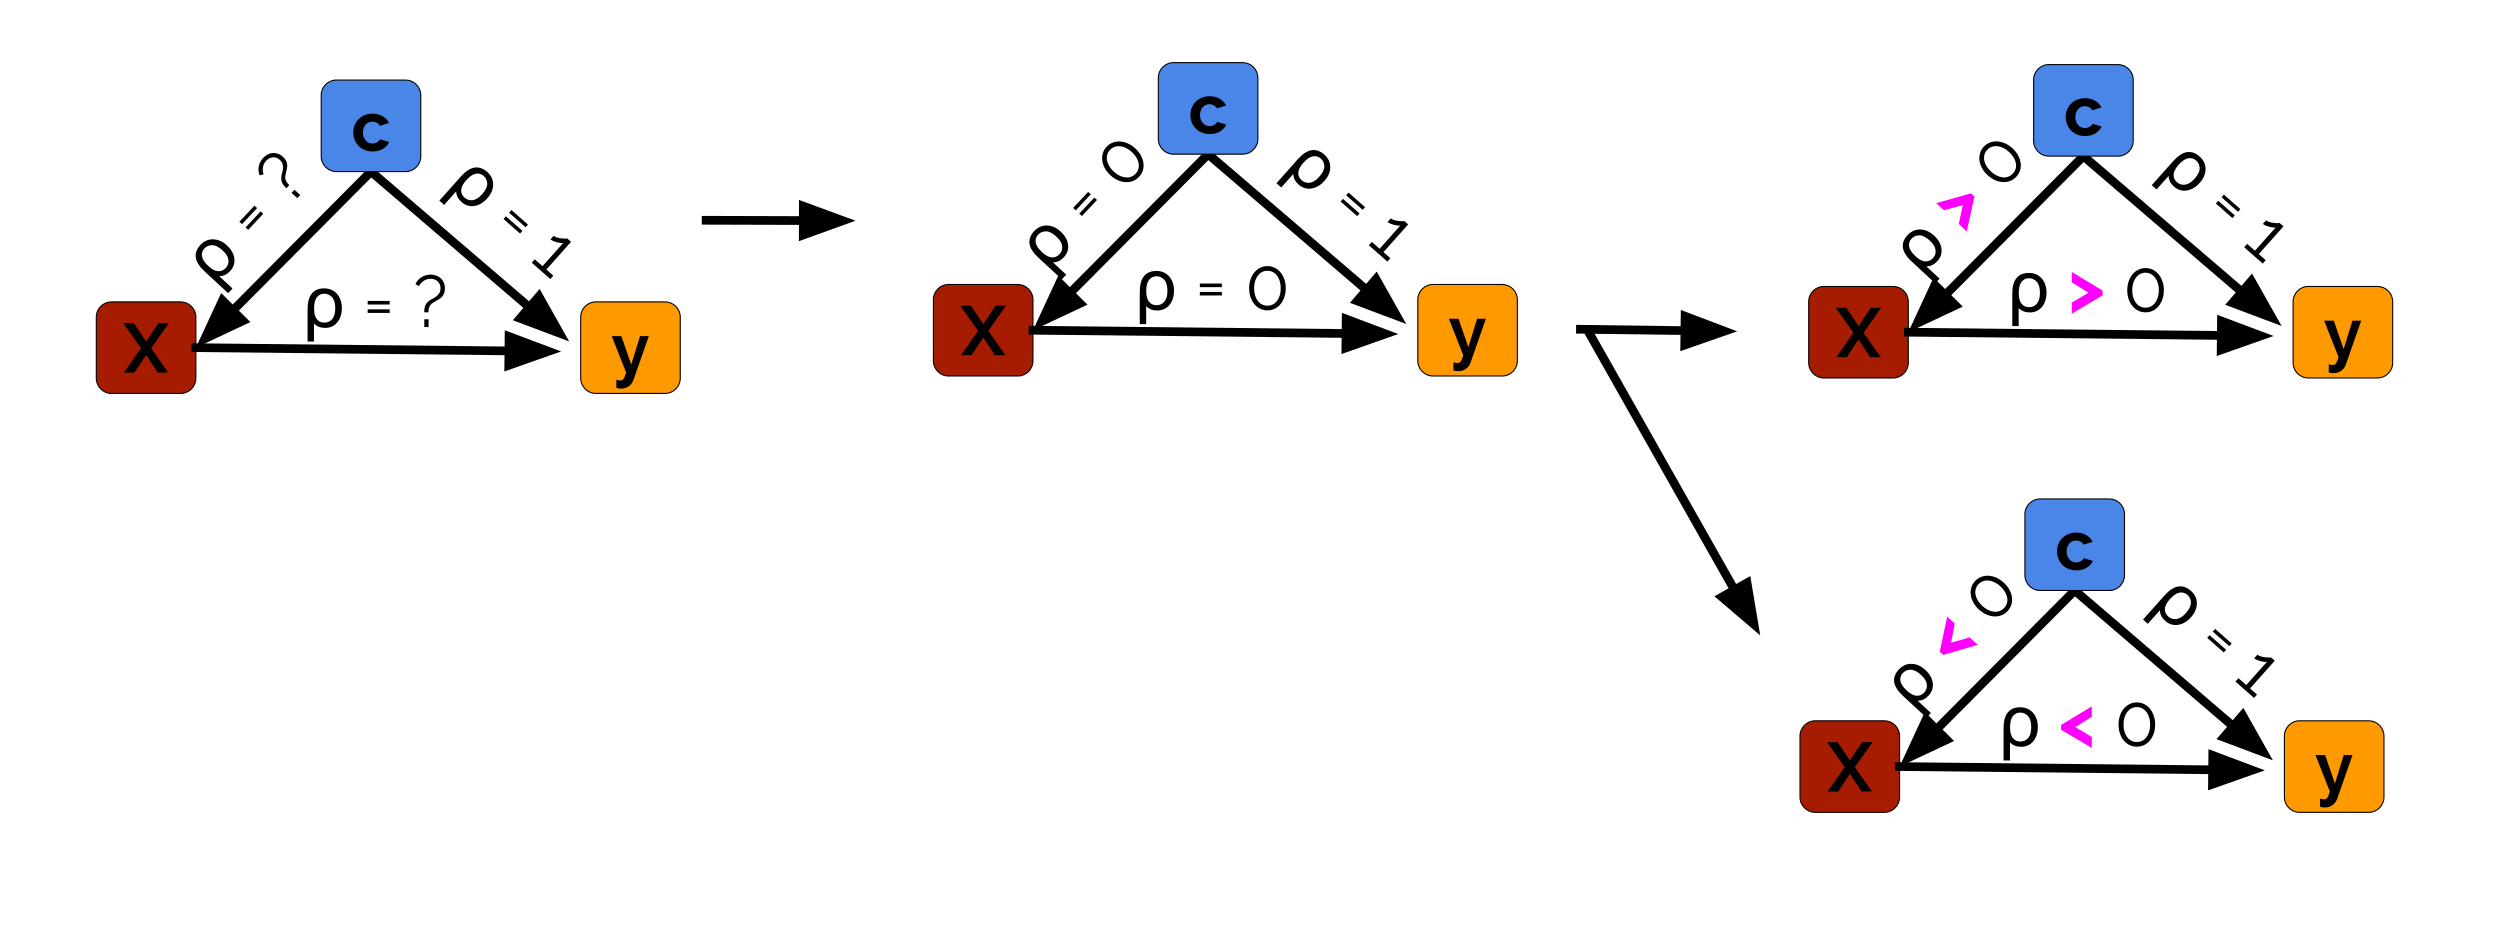 <?xml version="1.0" standalone="yes"?>

<svg version="1.1" viewBox="0.0 0.0 2296.9 861.971" fill="none" stroke="none" stroke-linecap="square" stroke-miterlimit="10" xmlns="http://www.w3.org/2000/svg" xmlns:xlink="http://www.w3.org/1999/xlink"><clipPath id="p.0"><path d="m0 0l2296.9 0l0 861.971l-2296.9 0l0 -861.971z" clip-rule="nonzero"></path></clipPath><g clip-path="url(#p.0)"><path fill="#000000" fill-opacity="0.0" d="m0 0l2296.9 0l0 861.971l-2296.9 0z" fill-rule="evenodd"></path><path fill="#a61c00" d="m88.47 291.388l0 0c0 -7.742 6.276 -14.017 14.017 -14.017l63.441 0c3.718 0 7.283 1.477 9.912 4.106c2.629 2.629 4.106 6.194 4.106 9.912l0 56.067c0 7.742 -6.276 14.017 -14.017 14.017l-63.441 0c-7.742 0 -14.017 -6.276 -14.017 -14.017z" fill-rule="evenodd"></path><path stroke="#000000" stroke-width="1.0" stroke-linejoin="round" stroke-linecap="butt" d="m88.47 291.388l0 0c0 -7.742 6.276 -14.017 14.017 -14.017l63.441 0c3.718 0 7.283 1.477 9.912 4.106c2.629 2.629 4.106 6.194 4.106 9.912l0 56.067c0 7.742 -6.276 14.017 -14.017 14.017l-63.441 0c-7.742 0 -14.017 -6.276 -14.017 -14.017z" fill-rule="evenodd"></path><path fill="#000000" d="m122.942 296.924l11.328 16.891l11.266 -16.891l9.531 0l-16.188 23.031l15.688 22.406l-9.547 0l-10.75 -16.25l-10.812 16.25l-9.609 0l15.687 -22.406l-16.187 -23.031l9.594 0z" fill-rule="nonzero"></path><path fill="#ff9900" d="m533.52 291.388l0 0c0 -7.742 6.276 -14.017 14.017 -14.017l63.441 0c3.718 0 7.283 1.477 9.912 4.106c2.629 2.629 4.106 6.194 4.106 9.912l0 56.067c0 7.742 -6.276 14.017 -14.017 14.017l-63.441 0c-7.742 0 -14.017 -6.276 -14.017 -14.017z" fill-rule="evenodd"></path><path stroke="#000000" stroke-width="1.0" stroke-linejoin="round" stroke-linecap="butt" d="m533.52 291.388l0 0c0 -7.742 6.276 -14.017 14.017 -14.017l63.441 0c3.718 0 7.283 1.477 9.912 4.106c2.629 2.629 4.106 6.194 4.106 9.912l0 56.067c0 7.742 -6.276 14.017 -14.017 14.017l-63.441 0c-7.742 0 -14.017 -6.276 -14.017 -14.017z" fill-rule="evenodd"></path><path fill="#000000" d="m566.268 348.893q1.094 0.312 2.109 0.469q1.031 0.172 1.734 0.172q0.828 0 1.531 -0.328q0.703 -0.312 1.281 -1.125q0.578 -0.797 1.141 -2.203q0.578 -1.406 1.219 -3.516l-13.234 -33.531l8.828 0l9.078 26.109l8.078 -26.109l8.062 0l-14.078 40.188q-1.219 3.516 -4.172 5.75q-2.938 2.25 -7.297 2.25q-1.016 0 -2.078 -0.156q-1.047 -0.156 -2.203 -0.547l0 -7.422z" fill-rule="nonzero"></path><path fill="#000000" fill-opacity="0.0" d="m179.945 319.422l335.617 3.471" fill-rule="evenodd"></path><path stroke="#000000" stroke-width="8.0" stroke-linejoin="round" stroke-linecap="butt" d="m179.945 319.422l287.62 2.975" fill-rule="evenodd"></path><path fill="#000000" stroke="#000000" stroke-width="8.0" stroke-linecap="butt" d="m467.428 335.61l36.44 -12.838l-36.166 -13.589z" fill-rule="evenodd"></path><path fill="#000000" fill-opacity="0.0" d="m105.237 254.444l166.983 -178.139l74.837 69.283l-166.983 178.139z" fill-rule="evenodd"></path><path fill="#000000" d="m209.572 269.346l-21.625 -20.02q-7.258 -6.719 -8.071 -12.774q-0.814 -6.077 4.262 -11.492q5.054 -5.392 11.782 -5.19q6.727 0.181 12.632 5.647q5.928 5.488 6.747 12.017q0.808 6.518 -3.915 11.557q-4.403 4.697 -9.97 4.673l12.188 11.284l-4.029 4.298zm-21.729 -41.111q-2.928 3.124 -2.282 7.256q0.645 4.11 5.908 8.982q4.724 4.373 8.816 4.691q4.103 0.307 7.106 -2.897q3.013 -3.215 2.485 -7.494q-0.54 -4.29 -5.218 -8.621q-5.332 -4.936 -9.689 -4.903q-4.346 0.022 -7.125 2.986z" fill-rule="nonzero"></path><path fill="#000000" d="m228.011 211.2l-2.408 -2.229l13.838 -14.763l2.408 2.229l-13.838 14.763zm-5.653 -5.233l-2.408 -2.229l13.838 -14.763l2.408 2.229l-13.838 14.763zm40.786 -33.024q-3.245 -3.004 -4.219 -5.78q-0.986 -2.786 -0.239 -6.119q0.323 -1.532 0.805 -3.258q0.481 -1.747 0.56 -3.591q0.09 -1.855 -0.475 -3.697q-0.576 -1.853 -2.387 -3.53q-1.628 -1.507 -3.343 -2.031q-1.705 -0.535 -3.383 -0.343q-1.68 0.17 -3.191 1.006q-1.523 0.825 -2.709 2.091q-2.479 2.645 -2.968 6.068q-0.5 3.412 0.606 6.459l-3.627 0.922q-0.884 -2.096 -1.06 -4.261q-0.177 -2.165 0.282 -4.253q0.447 -2.099 1.477 -4.02q1.018 -1.932 2.536 -3.55q1.699 -1.813 3.875 -2.992q2.165 -1.19 4.607 -1.442q2.43 -0.262 4.956 0.585q2.524 0.825 4.886 3.012q1.961 1.815 2.79 3.626q0.829 1.811 0.939 3.659q0.121 1.836 -0.301 3.703q-0.411 1.855 -0.867 3.712q-0.33 1.334 -0.551 2.598q-0.211 1.253 0.005 2.645q0.216 1.392 1.055 2.85q0.828 1.448 2.605 3.093l-2.661 2.839zm9.983 9.136l-5.263 -4.872l2.703 -2.884l5.263 4.872l-2.704 2.884z" fill-rule="nonzero"></path><path fill="#000000" fill-opacity="0.0" d="m414.896 79.246l183.238 161.333l-67.822 76.106l-183.238 -161.333z" fill-rule="evenodd"></path><path fill="#000000" d="m403.654 184.347l19.606 -22.001q6.58 -7.384 12.65 -8.348q6.092 -0.965 11.663 3.94q5.547 4.884 5.508 11.574q-0.017 6.689 -5.371 12.696q-5.375 6.031 -11.921 7.012q-6.536 0.97 -11.719 -3.594q-4.832 -4.254 -4.945 -9.787l-11.051 12.4l-4.421 -3.893zm40.816 -22.645q-3.213 -2.829 -7.353 -2.082q-4.118 0.746 -8.89 6.1q-4.283 4.806 -4.503 8.881q-0.208 4.085 3.088 6.986q3.307 2.912 7.598 2.277q4.302 -0.647 8.543 -5.406q4.834 -5.424 4.694 -9.753q-0.128 -4.318 -3.177 -7.003z" fill-rule="nonzero"></path><path fill="#000000" d="m462.587 201.178l2.183 -2.45l15.187 13.371l-2.183 2.45l-15.187 -13.371zm5.125 -5.751l2.183 -2.45l15.187 13.371l-2.183 2.45l-15.187 -13.371zm40.654 57.84l-2.765 3.103l-17.051 -15.013l2.765 -3.103l7.142 6.288l19.076 -21.406q-0.929 0.244 -2.538 0.076q-1.597 -0.157 -3.322 -0.593q-1.715 -0.448 -3.333 -1.144q-1.608 -0.708 -2.57 -1.555l2.942 -3.301q1.161 1.022 3.127 1.587q1.966 0.565 3.946 0.809q1.99 0.233 3.512 0.24q1.532 -0.005 1.844 -0.167l3.518 3.098l-22.683 25.454l6.391 5.627z" fill-rule="nonzero"></path><path fill="#000000" fill-opacity="0.0" d="m340.856 157.646l-160.902 161.788" fill-rule="evenodd"></path><path stroke="#000000" stroke-width="8.0" stroke-linejoin="round" stroke-linecap="butt" d="m340.856 157.646l-127.054 127.753" fill-rule="evenodd"></path><path fill="#000000" stroke="#000000" stroke-width="8.0" stroke-linecap="butt" d="m204.432 276.081l-16.232 35.06l34.97 -16.424z" fill-rule="evenodd"></path><path fill="#000000" fill-opacity="0.0" d="m340.856 157.646l182.089 156.042" fill-rule="evenodd"></path><path stroke="#000000" stroke-width="8.0" stroke-linejoin="round" stroke-linecap="butt" d="m340.856 157.646l145.641 124.808" fill-rule="evenodd"></path><path fill="#000000" stroke="#000000" stroke-width="8.0" stroke-linecap="butt" d="m477.898 292.487l36.166 13.59l-18.969 -33.657z" fill-rule="evenodd"></path><path fill="#000000" fill-opacity="0.0" d="m222.111 227.485l245.243 0l0 77.399l-245.243 0z" fill-rule="evenodd"></path><path fill="#000000" d="m282.596 313.798l0 -29.469q0 -9.891 3.891 -14.625q3.906 -4.75 11.328 -4.75q7.391 0 11.812 5.047q4.438 5.031 4.438 13.078q0 8.078 -4.234 13.141q-4.234 5.047 -11.141 5.047q-6.438 0 -10.203 -4.078l0 16.609l-5.891 0zm15.406 -43.969q-4.281 0 -6.875 3.297q-2.578 3.281 -2.578 10.453q0 6.438 2.547 9.641q2.562 3.203 6.953 3.203q4.406 0 7.188 -3.312q2.781 -3.328 2.781 -9.703q0 -7.266 -2.984 -10.422q-2.969 -3.156 -7.031 -3.156z" fill-rule="nonzero"></path><path fill="#000000" d="m337.792 287.485l0 -3.281l20.234 0l0 3.281l-20.234 0zm0 -7.703l0 -3.281l20.234 0l0 3.281l-20.234 0zm51.943 7.172q0 -4.422 1.375 -7.031q1.375 -2.625 4.328 -4.359q1.344 -0.812 2.938 -1.641q1.609 -0.844 3.016 -2.047q1.422 -1.203 2.391 -2.875q0.969 -1.688 0.969 -4.156q0 -2.219 -0.781 -3.828q-0.766 -1.609 -2.047 -2.703q-1.266 -1.109 -2.906 -1.641q-1.641 -0.547 -3.375 -0.547q-3.625 0 -6.469 1.984q-2.844 1.969 -4.328 4.859l-3.141 -2.016q0.938 -2.078 2.406 -3.688q1.469 -1.609 3.312 -2.703q1.844 -1.109 3.953 -1.672q2.109 -0.578 4.328 -0.578q2.484 0 4.828 0.781q2.344 0.766 4.188 2.375q1.844 1.594 2.938 4.016q1.109 2.406 1.109 5.625q0 2.672 -0.766 4.516q-0.766 1.844 -2.047 3.188q-1.266 1.344 -2.922 2.312q-1.641 0.969 -3.312 1.906q-1.203 0.672 -2.281 1.375q-1.062 0.703 -1.938 1.812q-0.875 1.109 -1.375 2.719q-0.5 1.594 -0.5 4.016l-3.891 0zm0.078 13.531l0 -7.172l3.953 0l0 7.172l-3.953 0z" fill-rule="nonzero"></path><path fill="#4a86e8" d="m295.118 87.561l0 0c0 -7.742 6.276 -14.017 14.017 -14.017l63.441 0c3.718 0 7.283 1.477 9.912 4.106c2.629 2.629 4.106 6.194 4.106 9.912l0 56.067c0 7.742 -6.276 14.017 -14.017 14.017l-63.441 0c-7.742 0 -14.017 -6.276 -14.017 -14.017z" fill-rule="evenodd"></path><path stroke="#000000" stroke-width="1.0" stroke-linejoin="round" stroke-linecap="butt" d="m295.118 87.561l0 0c0 -7.742 6.276 -14.017 14.017 -14.017l63.441 0c3.718 0 7.283 1.477 9.912 4.106c2.629 2.629 4.106 6.194 4.106 9.912l0 56.067c0 7.742 -6.276 14.017 -14.017 14.017l-63.441 0c-7.742 0 -14.017 -6.276 -14.017 -14.017z" fill-rule="evenodd"></path><path fill="#000000" d="m324.604 121.769q0 -3.516 1.203 -6.656q1.219 -3.141 3.516 -5.5q2.312 -2.375 5.578 -3.781q3.266 -1.406 7.359 -1.406q5.5 0 9.375 2.375q3.875 2.359 5.797 6.203l-8.391 2.562q-1.078 -1.859 -2.875 -2.844q-1.797 -1.0 -3.969 -1.0q-1.859 0 -3.453 0.734q-1.594 0.734 -2.781 2.047q-1.188 1.312 -1.859 3.172q-0.672 1.844 -0.672 4.094q0 2.234 0.703 4.094q0.703 1.859 1.891 3.203q1.188 1.344 2.781 2.078q1.594 0.734 3.391 0.734q2.312 0 4.25 -1.141q1.953 -1.156 2.734 -2.828l8.375 2.563q-1.719 3.844 -5.688 6.281q-3.969 2.422 -9.547 2.422q-4.094 0 -7.359 -1.406q-3.266 -1.406 -5.578 -3.797q-2.297 -2.406 -3.547 -5.578q-1.234 -3.172 -1.234 -6.625z" fill-rule="nonzero"></path><path fill="#a61c00" d="m857.567 275.388l0 0c0 -7.742 6.276 -14.017 14.017 -14.017l63.441 0c3.718 0 7.283 1.477 9.912 4.106c2.629 2.629 4.106 6.194 4.106 9.912l0 56.067c0 7.742 -6.276 14.017 -14.017 14.017l-63.441 0c-7.742 0 -14.017 -6.276 -14.017 -14.017z" fill-rule="evenodd"></path><path stroke="#000000" stroke-width="1.0" stroke-linejoin="round" stroke-linecap="butt" d="m857.567 275.388l0 0c0 -7.742 6.276 -14.017 14.017 -14.017l63.441 0c3.718 0 7.283 1.477 9.912 4.106c2.629 2.629 4.106 6.194 4.106 9.912l0 56.067c0 7.742 -6.276 14.017 -14.017 14.017l-63.441 0c-7.742 0 -14.017 -6.276 -14.017 -14.017z" fill-rule="evenodd"></path><path fill="#000000" d="m892.039 280.924l11.328 16.891l11.266 -16.891l9.531 0l-16.188 23.031l15.688 22.406l-9.547 0l-10.75 -16.25l-10.812 16.25l-9.609 0l15.688 -22.406l-16.188 -23.031l9.594 0z" fill-rule="nonzero"></path><path fill="#ff9900" d="m1302.618 275.388l0 0c0 -7.742 6.276 -14.017 14.017 -14.017l63.441 0c3.718 0 7.283 1.477 9.912 4.106c2.629 2.629 4.105 6.194 4.105 9.912l0 56.067c0 7.742 -6.276 14.017 -14.017 14.017l-63.441 0c-7.742 0 -14.017 -6.276 -14.017 -14.017z" fill-rule="evenodd"></path><path stroke="#000000" stroke-width="1.0" stroke-linejoin="round" stroke-linecap="butt" d="m1302.618 275.388l0 0c0 -7.742 6.276 -14.017 14.017 -14.017l63.441 0c3.718 0 7.283 1.477 9.912 4.106c2.629 2.629 4.105 6.194 4.105 9.912l0 56.067c0 7.742 -6.276 14.017 -14.017 14.017l-63.441 0c-7.742 0 -14.017 -6.276 -14.017 -14.017z" fill-rule="evenodd"></path><path fill="#000000" d="m1335.365 332.893q1.094 0.312 2.109 0.469q1.031 0.172 1.734 0.172q0.828 0 1.531 -0.328q0.703 -0.312 1.281 -1.125q0.578 -0.797 1.141 -2.203q0.578 -1.406 1.219 -3.516l-13.234 -33.531l8.828 0l9.078 26.109l8.078 -26.109l8.062 0l-14.078 40.188q-1.219 3.516 -4.172 5.75q-2.938 2.25 -7.297 2.25q-1.016 0 -2.078 -0.156q-1.047 -0.156 -2.203 -0.547l0 -7.422z" fill-rule="nonzero"></path><path fill="#000000" fill-opacity="0.0" d="m949.042 303.422l335.617 3.471" fill-rule="evenodd"></path><path stroke="#000000" stroke-width="8.0" stroke-linejoin="round" stroke-linecap="butt" d="m949.042 303.422l287.62 2.975" fill-rule="evenodd"></path><path fill="#000000" stroke="#000000" stroke-width="8.0" stroke-linecap="butt" d="m1236.525 319.61l36.439 -12.838l-36.166 -13.589z" fill-rule="evenodd"></path><path fill="#000000" fill-opacity="0.0" d="m874.334 238.444l166.983 -178.139l74.837 69.283l-166.983 178.139z" fill-rule="evenodd"></path><path fill="#000000" d="m975.569 256.653l-21.625 -20.02q-7.258 -6.719 -8.071 -12.774q-0.814 -6.077 4.262 -11.492q5.054 -5.392 11.782 -5.19q6.727 0.181 12.632 5.647q5.928 5.488 6.747 12.017q0.808 6.518 -3.915 11.557q-4.403 4.697 -9.971 4.673l12.188 11.284l-4.029 4.298zm-21.729 -41.111q-2.928 3.124 -2.282 7.256q0.645 4.11 5.908 8.982q4.724 4.373 8.816 4.691q4.103 0.307 7.106 -2.897q3.013 -3.215 2.485 -7.494q-0.54 -4.29 -5.218 -8.621q-5.332 -4.936 -9.689 -4.903q-4.346 0.022 -7.125 2.986z" fill-rule="nonzero"></path><path fill="#000000" d="m994.009 198.507l-2.408 -2.229l13.838 -14.763l2.408 2.229l-13.838 14.763zm-5.653 -5.233l-2.408 -2.229l13.838 -14.763l2.408 2.229l-13.838 14.763zm54.779 -56.863q3.245 3.004 5.098 6.465q1.863 3.45 2.32 6.938q0.456 3.467 -0.537 6.742q-1.004 3.265 -3.484 5.91q-2.468 2.633 -5.685 3.871q-3.217 1.216 -6.74 1.021q-3.523 -0.217 -7.128 -1.808q-3.594 -1.603 -6.839 -4.607q-3.245 -3.004 -5.108 -6.454q-1.853 -3.461 -2.32 -6.938q-0.456 -3.489 0.525 -6.775q0.981 -3.308 3.449 -5.941q2.479 -2.645 5.719 -3.84q3.229 -1.205 6.752 -0.989q3.534 0.205 7.128 1.808q3.605 1.592 6.85 4.596zm-3.152 3.363q-2.66 -2.463 -5.436 -3.797q-2.787 -1.345 -5.435 -1.604q-2.649 -0.259 -5.047 0.587q-2.4 0.823 -4.237 2.784q-1.881 2.006 -2.548 4.455q-0.668 2.426 -0.221 5.034q0.447 2.607 1.995 5.275q1.536 2.657 4.196 5.12q2.649 2.452 5.436 3.797q2.787 1.345 5.435 1.604q2.648 0.259 5.014 -0.596q2.364 -0.877 4.245 -2.884q1.838 -1.961 2.541 -4.355q0.702 -2.416 0.255 -5.024q-0.447 -2.607 -1.995 -5.275q-1.547 -2.667 -4.196 -5.12z" fill-rule="nonzero"></path><path fill="#000000" fill-opacity="0.0" d="m1183.993 63.246l183.238 161.333l-67.822 76.106l-183.238 -161.333z" fill-rule="evenodd"></path><path fill="#000000" d="m1172.751 168.347l19.606 -22.001q6.58 -7.384 12.65 -8.348q6.092 -0.965 11.663 3.94q5.547 4.884 5.508 11.574q-0.017 6.689 -5.371 12.696q-5.375 6.031 -11.921 7.012q-6.536 0.97 -11.719 -3.594q-4.832 -4.254 -4.945 -9.787l-11.051 12.4l-4.421 -3.893zm40.816 -22.645q-3.213 -2.829 -7.353 -2.082q-4.118 0.746 -8.89 6.1q-4.283 4.806 -4.503 8.881q-0.208 4.085 3.088 6.986q3.307 2.912 7.598 2.277q4.302 -0.647 8.543 -5.406q4.834 -5.424 4.694 -9.753q-0.128 -4.318 -3.177 -7.003z" fill-rule="nonzero"></path><path fill="#000000" d="m1231.684 185.178l2.183 -2.45l15.187 13.371l-2.183 2.45l-15.187 -13.371zm5.125 -5.751l2.183 -2.45l15.187 13.371l-2.183 2.45l-15.187 -13.371zm40.654 57.84l-2.765 3.103l-17.051 -15.013l2.765 -3.103l7.142 6.288l19.076 -21.406q-0.929 0.244 -2.538 0.076q-1.597 -0.157 -3.322 -0.593q-1.715 -0.448 -3.333 -1.144q-1.608 -0.708 -2.57 -1.555l2.942 -3.301q1.161 1.022 3.127 1.587q1.966 0.565 3.946 0.809q1.99 0.233 3.512 0.24q1.532 -0.005 1.844 -0.167l3.518 3.098l-22.683 25.454l6.391 5.627z" fill-rule="nonzero"></path><path fill="#000000" fill-opacity="0.0" d="m1109.953 141.646l-160.902 161.788" fill-rule="evenodd"></path><path stroke="#000000" stroke-width="8.0" stroke-linejoin="round" stroke-linecap="butt" d="m1109.953 141.646l-127.054 127.753" fill-rule="evenodd"></path><path fill="#000000" stroke="#000000" stroke-width="8.0" stroke-linecap="butt" d="m973.529 260.081l-16.232 35.06l34.97 -16.424z" fill-rule="evenodd"></path><path fill="#000000" fill-opacity="0.0" d="m1109.953 141.646l182.089 156.042" fill-rule="evenodd"></path><path stroke="#000000" stroke-width="8.0" stroke-linejoin="round" stroke-linecap="butt" d="m1109.953 141.646l145.641 124.808" fill-rule="evenodd"></path><path fill="#000000" stroke="#000000" stroke-width="8.0" stroke-linecap="butt" d="m1246.995 276.487l36.166 13.59l-18.969 -33.657z" fill-rule="evenodd"></path><path fill="#000000" fill-opacity="0.0" d="m991.208 211.485l245.243 0l0 77.399l-245.243 0z" fill-rule="evenodd"></path><path fill="#000000" d="m1047.16 297.798l0 -29.469q0 -9.891 3.891 -14.625q3.906 -4.75 11.328 -4.75q7.391 0 11.812 5.047q4.438 5.031 4.438 13.078q0 8.078 -4.234 13.141q-4.234 5.047 -11.141 5.047q-6.438 0 -10.203 -4.078l0 16.609l-5.891 0zm15.406 -43.969q-4.281 0 -6.875 3.297q-2.578 3.281 -2.578 10.453q0 6.438 2.547 9.641q2.562 3.203 6.953 3.203q4.406 0 7.188 -3.312q2.781 -3.328 2.781 -9.703q0 -7.266 -2.984 -10.422q-2.969 -3.156 -7.031 -3.156z" fill-rule="nonzero"></path><path fill="#000000" d="m1102.356 271.485l0 -3.281l20.234 0l0 3.281l-20.234 0zm0 -7.703l0 -3.281l20.234 0l0 3.281l-20.234 0zm78.943 1.078q0 4.422 -1.281 8.141q-1.266 3.719 -3.516 6.438q-2.234 2.703 -5.312 4.219q-3.078 1.5 -6.703 1.5q-3.609 0 -6.703 -1.5q-3.078 -1.516 -5.328 -4.219q-2.234 -2.719 -3.516 -6.438q-1.266 -3.719 -1.266 -8.141q0 -4.422 1.266 -8.141q1.281 -3.719 3.516 -6.438q2.25 -2.719 5.328 -4.25q3.094 -1.547 6.703 -1.547q3.625 0 6.703 1.547q3.078 1.531 5.312 4.25q2.25 2.719 3.516 6.438q1.281 3.719 1.281 8.141zm-4.609 0q0 -3.625 -0.906 -6.562q-0.906 -2.953 -2.516 -5.062q-1.609 -2.109 -3.859 -3.281q-2.234 -1.188 -4.922 -1.188q-2.75 0 -5.0 1.188q-2.234 1.172 -3.844 3.281q-1.609 2.109 -2.516 5.062q-0.906 2.938 -0.906 6.562q0 3.609 0.906 6.562q0.906 2.953 2.516 5.062q1.609 2.109 3.844 3.25q2.25 1.125 5.0 1.125q2.688 0 4.922 -1.125q2.25 -1.141 3.859 -3.25q1.609 -2.109 2.516 -5.062q0.906 -2.953 0.906 -6.562z" fill-rule="nonzero"></path><path fill="#4a86e8" d="m1064.215 71.561l0 0c0 -7.742 6.276 -14.017 14.017 -14.017l63.441 0c3.718 0 7.283 1.477 9.912 4.106c2.629 2.629 4.105 6.194 4.105 9.912l0 56.067c0 7.742 -6.276 14.017 -14.017 14.017l-63.441 0c-7.742 0 -14.017 -6.276 -14.017 -14.017z" fill-rule="evenodd"></path><path stroke="#000000" stroke-width="1.0" stroke-linejoin="round" stroke-linecap="butt" d="m1064.215 71.561l0 0c0 -7.742 6.276 -14.017 14.017 -14.017l63.441 0c3.718 0 7.283 1.477 9.912 4.106c2.629 2.629 4.105 6.194 4.105 9.912l0 56.067c0 7.742 -6.276 14.017 -14.017 14.017l-63.441 0c-7.742 0 -14.017 -6.276 -14.017 -14.017z" fill-rule="evenodd"></path><path fill="#000000" d="m1093.701 105.769q0 -3.516 1.203 -6.656q1.219 -3.141 3.516 -5.5q2.312 -2.375 5.578 -3.781q3.266 -1.406 7.359 -1.406q5.5 0 9.375 2.375q3.875 2.359 5.797 6.203l-8.391 2.562q-1.078 -1.859 -2.875 -2.844q-1.797 -1.0 -3.969 -1.0q-1.859 0 -3.453 0.734q-1.594 0.734 -2.781 2.047q-1.188 1.312 -1.859 3.172q-0.672 1.844 -0.672 4.094q0 2.234 0.703 4.094q0.703 1.859 1.891 3.203q1.188 1.344 2.781 2.078q1.594 0.734 3.391 0.734q2.312 0 4.25 -1.141q1.953 -1.156 2.734 -2.828l8.375 2.562q-1.719 3.844 -5.688 6.281q-3.969 2.422 -9.547 2.422q-4.094 0 -7.359 -1.406q-3.266 -1.406 -5.578 -3.797q-2.297 -2.406 -3.547 -5.578q-1.234 -3.172 -1.234 -6.625z" fill-rule="nonzero"></path><path fill="#a61c00" d="m1661.766 277.191l0 0c0 -7.742 6.276 -14.017 14.017 -14.017l63.441 0c3.718 0 7.283 1.477 9.912 4.106c2.629 2.629 4.105 6.194 4.105 9.912l0 56.067c0 7.741 -6.276 14.017 -14.017 14.017l-63.441 0c-7.742 0 -14.017 -6.276 -14.017 -14.017z" fill-rule="evenodd"></path><path stroke="#000000" stroke-width="1.0" stroke-linejoin="round" stroke-linecap="butt" d="m1661.766 277.191l0 0c0 -7.742 6.276 -14.017 14.017 -14.017l63.441 0c3.718 0 7.283 1.477 9.912 4.106c2.629 2.629 4.105 6.194 4.105 9.912l0 56.067c0 7.741 -6.276 14.017 -14.017 14.017l-63.441 0c-7.742 0 -14.017 -6.276 -14.017 -14.017z" fill-rule="evenodd"></path><path fill="#000000" d="m1696.238 282.727l11.328 16.891l11.266 -16.891l9.531 0l-16.188 23.031l15.688 22.406l-9.547 0l-10.75 -16.25l-10.812 16.25l-9.609 0l15.688 -22.406l-16.188 -23.031l9.594 0z" fill-rule="nonzero"></path><path fill="#ff9900" d="m2106.817 277.191l0 0c0 -7.742 6.276 -14.017 14.017 -14.017l63.441 0c3.718 0 7.283 1.477 9.912 4.106c2.629 2.629 4.106 6.194 4.106 9.912l0 56.067c0 7.741 -6.276 14.017 -14.017 14.017l-63.441 0c-7.741 0 -14.017 -6.276 -14.017 -14.017z" fill-rule="evenodd"></path><path stroke="#000000" stroke-width="1.0" stroke-linejoin="round" stroke-linecap="butt" d="m2106.817 277.191l0 0c0 -7.742 6.276 -14.017 14.017 -14.017l63.441 0c3.718 0 7.283 1.477 9.912 4.106c2.629 2.629 4.106 6.194 4.106 9.912l0 56.067c0 7.741 -6.276 14.017 -14.017 14.017l-63.441 0c-7.741 0 -14.017 -6.276 -14.017 -14.017z" fill-rule="evenodd"></path><path fill="#000000" d="m2139.564 334.696q1.094 0.312 2.109 0.469q1.031 0.172 1.734 0.172q0.828 0 1.531 -0.328q0.703 -0.312 1.281 -1.125q0.578 -0.797 1.141 -2.203q0.578 -1.406 1.219 -3.516l-13.234 -33.531l8.828 0l9.078 26.109l8.078 -26.109l8.062 0l-14.078 40.188q-1.219 3.516 -4.172 5.75q-2.938 2.25 -7.297 2.25q-1.016 0 -2.078 -0.156q-1.047 -0.156 -2.203 -0.547l0 -7.422z" fill-rule="nonzero"></path><path fill="#000000" fill-opacity="0.0" d="m1753.242 305.224l335.617 3.471" fill-rule="evenodd"></path><path stroke="#000000" stroke-width="8.0" stroke-linejoin="round" stroke-linecap="butt" d="m1753.242 305.224l287.62 2.975" fill-rule="evenodd"></path><path fill="#000000" stroke="#000000" stroke-width="8.0" stroke-linecap="butt" d="m2040.725 321.412l36.44 -12.838l-36.166 -13.589z" fill-rule="evenodd"></path><path fill="#000000" fill-opacity="0.0" d="m1678.534 240.246l166.983 -178.139l74.837 69.283l-166.983 178.139z" fill-rule="evenodd"></path><path fill="#000000" d="m1778.014 260.328l-21.625 -20.02q-7.258 -6.719 -8.072 -12.774q-0.814 -6.077 4.262 -11.492q5.054 -5.392 11.782 -5.19q6.727 0.181 12.632 5.647q5.928 5.488 6.747 12.017q0.808 6.518 -3.915 11.557q-4.403 4.697 -9.97 4.673l12.188 11.284l-4.029 4.298zm-21.729 -41.111q-2.928 3.124 -2.282 7.256q0.645 4.11 5.908 8.982q4.724 4.373 8.816 4.691q4.103 0.307 7.106 -2.897q3.013 -3.215 2.485 -7.494q-0.54 -4.29 -5.218 -8.621q-5.332 -4.936 -9.689 -4.903q-4.347 0.022 -7.125 2.986z" fill-rule="nonzero"></path><path fill="#ff00ff" d="m1814.041 180.585l-7.039 32.001l-7.373 -6.826l3.701 -17.291l-17.369 4.638l-6.983 -6.465l31.863 -9.02l3.199 2.962z" fill-rule="nonzero"></path><path fill="#000000" d="m1849.09 136.341q3.245 3.004 5.098 6.465q1.863 3.45 2.32 6.938q0.456 3.467 -0.537 6.742q-1.004 3.265 -3.483 5.91q-2.469 2.633 -5.685 3.871q-3.217 1.216 -6.74 1.021q-3.523 -0.217 -7.128 -1.808q-3.594 -1.603 -6.839 -4.607q-3.245 -3.004 -5.108 -6.454q-1.853 -3.461 -2.32 -6.938q-0.456 -3.489 0.525 -6.775q0.981 -3.308 3.449 -5.941q2.479 -2.645 5.719 -3.84q3.229 -1.205 6.752 -0.989q3.534 0.205 7.128 1.808q3.605 1.592 6.85 4.596zm-3.152 3.363q-2.66 -2.463 -5.436 -3.797q-2.787 -1.345 -5.435 -1.604q-2.648 -0.259 -5.047 0.587q-2.399 0.823 -4.237 2.784q-1.881 2.006 -2.548 4.455q-0.668 2.426 -0.221 5.034q0.447 2.607 1.995 5.275q1.536 2.657 4.196 5.12q2.649 2.452 5.436 3.797q2.787 1.345 5.435 1.604q2.649 0.259 5.014 -0.596q2.364 -0.877 4.245 -2.884q1.838 -1.961 2.541 -4.355q0.702 -2.416 0.254 -5.024q-0.447 -2.607 -1.995 -5.275q-1.547 -2.667 -4.196 -5.12z" fill-rule="nonzero"></path><path fill="#000000" fill-opacity="0.0" d="m1988.193 65.048l183.238 161.333l-67.823 76.106l-183.238 -161.333z" fill-rule="evenodd"></path><path fill="#000000" d="m1976.95 170.15l19.606 -22.001q6.58 -7.384 12.65 -8.348q6.092 -0.965 11.663 3.94q5.547 4.884 5.508 11.574q-0.017 6.689 -5.371 12.696q-5.375 6.031 -11.921 7.012q-6.536 0.97 -11.719 -3.594q-4.832 -4.254 -4.945 -9.787l-11.051 12.4l-4.421 -3.893zm40.816 -22.645q-3.213 -2.829 -7.353 -2.082q-4.118 0.746 -8.89 6.1q-4.283 4.806 -4.503 8.881q-0.208 4.085 3.088 6.986q3.307 2.912 7.598 2.277q4.302 -0.647 8.543 -5.406q4.834 -5.424 4.694 -9.753q-0.128 -4.318 -3.177 -7.003z" fill-rule="nonzero"></path><path fill="#000000" d="m2035.884 186.98l2.183 -2.45l15.187 13.371l-2.183 2.45l-15.187 -13.371zm5.125 -5.751l2.183 -2.45l15.187 13.371l-2.183 2.45l-15.187 -13.371zm40.654 57.84l-2.765 3.103l-17.051 -15.013l2.765 -3.103l7.142 6.288l19.076 -21.406q-0.929 0.244 -2.538 0.076q-1.597 -0.157 -3.322 -0.593q-1.715 -0.448 -3.333 -1.144q-1.608 -0.708 -2.57 -1.555l2.942 -3.301q1.161 1.022 3.127 1.587q1.966 0.565 3.946 0.809q1.99 0.233 3.511 0.24q1.532 -0.005 1.844 -0.167l3.518 3.098l-22.683 25.454l6.391 5.627z" fill-rule="nonzero"></path><path fill="#000000" fill-opacity="0.0" d="m1914.152 143.448l-160.902 161.788" fill-rule="evenodd"></path><path stroke="#000000" stroke-width="8.0" stroke-linejoin="round" stroke-linecap="butt" d="m1914.152 143.448l-127.054 127.753" fill-rule="evenodd"></path><path fill="#000000" stroke="#000000" stroke-width="8.0" stroke-linecap="butt" d="m1777.729 261.884l-16.232 35.06l34.97 -16.424z" fill-rule="evenodd"></path><path fill="#000000" fill-opacity="0.0" d="m1914.152 143.448l182.089 156.042" fill-rule="evenodd"></path><path stroke="#000000" stroke-width="8.0" stroke-linejoin="round" stroke-linecap="butt" d="m1914.152 143.448l145.641 124.808" fill-rule="evenodd"></path><path fill="#000000" stroke="#000000" stroke-width="8.0" stroke-linecap="butt" d="m2051.195 278.29l36.166 13.59l-18.969 -33.657z" fill-rule="evenodd"></path><path fill="#000000" fill-opacity="0.0" d="m1795.408 213.288l245.243 0l0 77.399l-245.243 0z" fill-rule="evenodd"></path><path fill="#000000" d="m1848.793 299.6l0 -29.469q0 -9.891 3.891 -14.625q3.906 -4.75 11.328 -4.75q7.391 0 11.812 5.047q4.438 5.031 4.438 13.078q0 8.078 -4.234 13.141q-4.234 5.047 -11.141 5.047q-6.438 0 -10.203 -4.078l0 16.609l-5.891 0zm15.406 -43.969q-4.281 0 -6.875 3.297q-2.578 3.281 -2.578 10.453q0 6.438 2.547 9.641q2.562 3.203 6.953 3.203q4.406 0 7.188 -3.312q2.781 -3.328 2.781 -9.703q0 -7.266 -2.984 -10.422q-2.969 -3.156 -7.031 -3.156z" fill-rule="nonzero"></path><path fill="#ff00ff" d="m1931.786 271.35l-28.266 16.75l0 -10.047l15.203 -9.125l-15.203 -9.5l0 -9.516l28.266 17.078l0 4.359z" fill-rule="nonzero"></path><path fill="#000000" d="m1988.065 266.663q0 4.422 -1.281 8.141q-1.266 3.719 -3.516 6.438q-2.234 2.703 -5.312 4.219q-3.078 1.5 -6.703 1.5q-3.609 0 -6.703 -1.5q-3.078 -1.516 -5.328 -4.219q-2.234 -2.719 -3.516 -6.438q-1.266 -3.719 -1.266 -8.141q0 -4.422 1.266 -8.141q1.281 -3.719 3.516 -6.438q2.25 -2.719 5.328 -4.25q3.094 -1.547 6.703 -1.547q3.625 0 6.703 1.547q3.078 1.531 5.312 4.25q2.25 2.719 3.516 6.438q1.281 3.719 1.281 8.141zm-4.609 0q0 -3.625 -0.906 -6.562q-0.906 -2.953 -2.516 -5.063q-1.609 -2.109 -3.859 -3.281q-2.234 -1.188 -4.922 -1.188q-2.75 0 -5.0 1.188q-2.234 1.172 -3.844 3.281q-1.609 2.109 -2.516 5.063q-0.906 2.938 -0.906 6.562q0 3.609 0.906 6.562q0.906 2.953 2.516 5.062q1.609 2.109 3.844 3.25q2.25 1.125 5.0 1.125q2.688 0 4.922 -1.125q2.25 -1.141 3.859 -3.25q1.609 -2.109 2.516 -5.062q0.906 -2.953 0.906 -6.562z" fill-rule="nonzero"></path><path fill="#4a86e8" d="m1868.414 73.364l0 0c0 -7.742 6.276 -14.017 14.017 -14.017l63.441 0c3.718 0 7.283 1.477 9.912 4.106c2.629 2.629 4.105 6.194 4.105 9.912l0 56.067c0 7.742 -6.276 14.017 -14.017 14.017l-63.441 0c-7.742 0 -14.017 -6.276 -14.017 -14.017z" fill-rule="evenodd"></path><path stroke="#000000" stroke-width="1.0" stroke-linejoin="round" stroke-linecap="butt" d="m1868.414 73.364l0 0c0 -7.742 6.276 -14.017 14.017 -14.017l63.441 0c3.718 0 7.283 1.477 9.912 4.106c2.629 2.629 4.105 6.194 4.105 9.912l0 56.067c0 7.742 -6.276 14.017 -14.017 14.017l-63.441 0c-7.742 0 -14.017 -6.276 -14.017 -14.017z" fill-rule="evenodd"></path><path fill="#000000" d="m1897.901 107.572q0 -3.516 1.203 -6.656q1.219 -3.141 3.516 -5.5q2.312 -2.375 5.578 -3.781q3.266 -1.406 7.359 -1.406q5.5 0 9.375 2.375q3.875 2.359 5.797 6.203l-8.391 2.562q-1.078 -1.859 -2.875 -2.844q-1.797 -1.0 -3.969 -1.0q-1.859 0 -3.453 0.734q-1.594 0.734 -2.781 2.047q-1.188 1.312 -1.859 3.172q-0.672 1.844 -0.672 4.094q0 2.234 0.703 4.094q0.703 1.859 1.891 3.203q1.188 1.344 2.781 2.078q1.594 0.734 3.391 0.734q2.312 0 4.25 -1.141q1.953 -1.156 2.734 -2.828l8.375 2.562q-1.719 3.844 -5.688 6.281q-3.969 2.422 -9.547 2.422q-4.094 0 -7.359 -1.406q-3.266 -1.406 -5.578 -3.797q-2.297 -2.406 -3.547 -5.578q-1.234 -3.172 -1.234 -6.625z" fill-rule="nonzero"></path><path fill="#a61c00" d="m1653.766 676.257l0 0c0 -7.741 6.276 -14.017 14.017 -14.017l63.441 0c3.718 0 7.283 1.477 9.912 4.106c2.629 2.629 4.105 6.194 4.105 9.912l0 56.067c0 7.742 -6.276 14.017 -14.017 14.017l-63.441 0c-7.742 0 -14.017 -6.276 -14.017 -14.017z" fill-rule="evenodd"></path><path stroke="#000000" stroke-width="1.0" stroke-linejoin="round" stroke-linecap="butt" d="m1653.766 676.257l0 0c0 -7.741 6.276 -14.017 14.017 -14.017l63.441 0c3.718 0 7.283 1.477 9.912 4.106c2.629 2.629 4.105 6.194 4.105 9.912l0 56.067c0 7.742 -6.276 14.017 -14.017 14.017l-63.441 0c-7.742 0 -14.017 -6.276 -14.017 -14.017z" fill-rule="evenodd"></path><path fill="#000000" d="m1688.238 681.793l11.328 16.891l11.266 -16.891l9.531 0l-16.188 23.031l15.688 22.406l-9.547 0l-10.75 -16.25l-10.812 16.25l-9.609 0l15.688 -22.406l-16.188 -23.031l9.594 0z" fill-rule="nonzero"></path><path fill="#ff9900" d="m2098.817 676.257l0 0c0 -7.741 6.276 -14.017 14.017 -14.017l63.441 0c3.718 0 7.283 1.477 9.912 4.106c2.629 2.629 4.106 6.194 4.106 9.912l0 56.067c0 7.742 -6.276 14.017 -14.017 14.017l-63.441 0c-7.741 0 -14.017 -6.276 -14.017 -14.017z" fill-rule="evenodd"></path><path stroke="#000000" stroke-width="1.0" stroke-linejoin="round" stroke-linecap="butt" d="m2098.817 676.257l0 0c0 -7.741 6.276 -14.017 14.017 -14.017l63.441 0c3.718 0 7.283 1.477 9.912 4.106c2.629 2.629 4.106 6.194 4.106 9.912l0 56.067c0 7.742 -6.276 14.017 -14.017 14.017l-63.441 0c-7.741 0 -14.017 -6.276 -14.017 -14.017z" fill-rule="evenodd"></path><path fill="#000000" d="m2131.564 733.762q1.094 0.312 2.109 0.469q1.031 0.172 1.734 0.172q0.828 0 1.531 -0.328q0.703 -0.312 1.281 -1.125q0.578 -0.797 1.141 -2.203q0.578 -1.406 1.219 -3.516l-13.234 -33.531l8.828 0l9.078 26.109l8.078 -26.109l8.062 0l-14.078 40.188q-1.219 3.516 -4.172 5.75q-2.938 2.25 -7.297 2.25q-1.016 0 -2.078 -0.156q-1.047 -0.156 -2.203 -0.547l0 -7.422z" fill-rule="nonzero"></path><path fill="#000000" fill-opacity="0.0" d="m1745.242 704.291l335.617 3.471" fill-rule="evenodd"></path><path stroke="#000000" stroke-width="8.0" stroke-linejoin="round" stroke-linecap="butt" d="m1745.242 704.291l287.62 2.975" fill-rule="evenodd"></path><path fill="#000000" stroke="#000000" stroke-width="8.0" stroke-linecap="butt" d="m2032.725 720.479l36.44 -12.838l-36.166 -13.589z" fill-rule="evenodd"></path><path fill="#000000" fill-opacity="0.0" d="m1670.534 639.312l166.983 -178.139l74.837 69.283l-166.983 178.139z" fill-rule="evenodd"></path><path fill="#000000" d="m1770.014 659.394l-21.625 -20.02q-7.258 -6.719 -8.072 -12.774q-0.814 -6.077 4.262 -11.492q5.054 -5.392 11.782 -5.19q6.727 0.181 12.632 5.647q5.928 5.488 6.747 12.017q0.808 6.518 -3.915 11.557q-4.403 4.697 -9.97 4.673l12.188 11.284l-4.029 4.298zm-21.729 -41.111q-2.928 3.124 -2.282 7.256q0.645 4.11 5.908 8.982q4.724 4.373 8.816 4.691q4.103 0.307 7.106 -2.897q3.013 -3.215 2.485 -7.494q-0.54 -4.29 -5.218 -8.621q-5.332 -4.936 -9.689 -4.903q-4.347 0.022 -7.125 2.986z" fill-rule="nonzero"></path><path fill="#ff00ff" d="m1782.176 598.737l6.809 -32.236l6.983 6.465l-3.437 17.557l17.104 -4.904l7.373 6.826l-31.633 9.254l-3.199 -2.962z" fill-rule="nonzero"></path><path fill="#000000" d="m1841.09 535.407q3.245 3.004 5.098 6.465q1.863 3.45 2.32 6.938q0.456 3.467 -0.537 6.742q-1.004 3.265 -3.483 5.909q-2.469 2.633 -5.685 3.871q-3.217 1.216 -6.74 1.021q-3.523 -0.217 -7.128 -1.808q-3.594 -1.603 -6.839 -4.607q-3.245 -3.004 -5.108 -6.454q-1.853 -3.461 -2.32 -6.938q-0.456 -3.489 0.525 -6.775q0.981 -3.308 3.449 -5.941q2.479 -2.645 5.719 -3.84q3.229 -1.205 6.752 -0.989q3.534 0.205 7.128 1.808q3.605 1.592 6.85 4.596zm-3.152 3.363q-2.66 -2.463 -5.436 -3.797q-2.787 -1.345 -5.435 -1.604q-2.648 -0.259 -5.047 0.587q-2.399 0.823 -4.237 2.784q-1.881 2.006 -2.548 4.455q-0.668 2.426 -0.221 5.034q0.447 2.607 1.995 5.275q1.536 2.657 4.196 5.12q2.649 2.452 5.436 3.797q2.787 1.345 5.435 1.604q2.649 0.259 5.014 -0.596q2.364 -0.877 4.245 -2.884q1.838 -1.961 2.541 -4.355q0.702 -2.416 0.254 -5.024q-0.447 -2.607 -1.995 -5.275q-1.547 -2.667 -4.196 -5.12z" fill-rule="nonzero"></path><path fill="#000000" fill-opacity="0.0" d="m1980.193 464.115l183.238 161.333l-67.823 76.106l-183.238 -161.333z" fill-rule="evenodd"></path><path fill="#000000" d="m1968.95 569.216l19.606 -22.001q6.58 -7.384 12.65 -8.348q6.092 -0.965 11.663 3.94q5.547 4.884 5.508 11.574q-0.017 6.689 -5.371 12.696q-5.375 6.031 -11.921 7.012q-6.536 0.97 -11.719 -3.594q-4.832 -4.254 -4.945 -9.787l-11.051 12.4l-4.421 -3.893zm40.816 -22.645q-3.213 -2.829 -7.353 -2.082q-4.118 0.746 -8.89 6.1q-4.283 4.806 -4.503 8.881q-0.208 4.085 3.088 6.986q3.307 2.912 7.598 2.277q4.302 -0.647 8.543 -5.406q4.834 -5.424 4.694 -9.753q-0.128 -4.318 -3.177 -7.003z" fill-rule="nonzero"></path><path fill="#000000" d="m2027.884 586.046l2.183 -2.45l15.187 13.371l-2.183 2.45l-15.187 -13.371zm5.125 -5.751l2.183 -2.45l15.187 13.371l-2.183 2.45l-15.187 -13.371zm40.654 57.84l-2.765 3.103l-17.051 -15.013l2.765 -3.103l7.142 6.288l19.076 -21.406q-0.929 0.244 -2.538 0.076q-1.597 -0.157 -3.322 -0.593q-1.715 -0.448 -3.333 -1.144q-1.608 -0.708 -2.57 -1.555l2.942 -3.301q1.161 1.022 3.127 1.587q1.966 0.565 3.946 0.809q1.99 0.233 3.511 0.24q1.532 -0.005 1.844 -0.167l3.518 3.098l-22.683 25.454l6.391 5.627z" fill-rule="nonzero"></path><path fill="#000000" fill-opacity="0.0" d="m1906.152 542.514l-160.902 161.788" fill-rule="evenodd"></path><path stroke="#000000" stroke-width="8.0" stroke-linejoin="round" stroke-linecap="butt" d="m1906.152 542.515l-127.054 127.753" fill-rule="evenodd"></path><path fill="#000000" stroke="#000000" stroke-width="8.0" stroke-linecap="butt" d="m1769.729 660.95l-16.232 35.06l34.97 -16.424z" fill-rule="evenodd"></path><path fill="#000000" fill-opacity="0.0" d="m1906.152 542.514l182.089 156.042" fill-rule="evenodd"></path><path stroke="#000000" stroke-width="8.0" stroke-linejoin="round" stroke-linecap="butt" d="m1906.152 542.515l145.641 124.808" fill-rule="evenodd"></path><path fill="#000000" stroke="#000000" stroke-width="8.0" stroke-linecap="butt" d="m2043.195 677.356l36.166 13.59l-18.969 -33.658z" fill-rule="evenodd"></path><path fill="#000000" fill-opacity="0.0" d="m1787.408 612.354l245.243 0l0 77.398l-245.243 0z" fill-rule="evenodd"></path><path fill="#000000" d="m1840.793 698.666l0 -29.469q0 -9.891 3.891 -14.625q3.906 -4.75 11.328 -4.75q7.391 0 11.812 5.047q4.438 5.031 4.438 13.078q0 8.078 -4.234 13.141q-4.234 5.047 -11.141 5.047q-6.438 0 -10.203 -4.078l0 16.609l-5.891 0zm15.406 -43.969q-4.281 0 -6.875 3.297q-2.578 3.281 -2.578 10.453q0 6.438 2.547 9.641q2.562 3.203 6.953 3.203q4.406 0 7.188 -3.312q2.781 -3.328 2.781 -9.703q0 -7.266 -2.984 -10.422q-2.969 -3.156 -7.031 -3.156z" fill-rule="nonzero"></path><path fill="#ff00ff" d="m1893.567 666.057l28.281 -17.078l0 9.516l-15.219 9.5l15.219 9.125l0 10.047l-28.281 -16.75l0 -4.359z" fill-rule="nonzero"></path><path fill="#000000" d="m1980.065 665.729q0 4.422 -1.281 8.141q-1.266 3.719 -3.516 6.438q-2.234 2.703 -5.312 4.219q-3.078 1.5 -6.703 1.5q-3.609 0 -6.703 -1.5q-3.078 -1.516 -5.328 -4.219q-2.234 -2.719 -3.516 -6.438q-1.266 -3.719 -1.266 -8.141q0 -4.422 1.266 -8.141q1.281 -3.719 3.516 -6.438q2.25 -2.719 5.328 -4.25q3.094 -1.547 6.703 -1.547q3.625 0 6.703 1.547q3.078 1.531 5.312 4.25q2.25 2.719 3.516 6.438q1.281 3.719 1.281 8.141zm-4.609 0q0 -3.625 -0.906 -6.562q-0.906 -2.953 -2.516 -5.062q-1.609 -2.109 -3.859 -3.281q-2.234 -1.188 -4.922 -1.188q-2.75 0 -5.0 1.188q-2.234 1.172 -3.844 3.281q-1.609 2.109 -2.516 5.062q-0.906 2.938 -0.906 6.562q0 3.609 0.906 6.562q0.906 2.953 2.516 5.062q1.609 2.109 3.844 3.25q2.25 1.125 5.0 1.125q2.688 0 4.922 -1.125q2.25 -1.141 3.859 -3.25q1.609 -2.109 2.516 -5.062q0.906 -2.953 0.906 -6.562z" fill-rule="nonzero"></path><path fill="#4a86e8" d="m1860.414 472.43l0 0c0 -7.742 6.276 -14.017 14.017 -14.017l63.441 0c3.718 0 7.283 1.477 9.912 4.106c2.629 2.629 4.105 6.194 4.105 9.912l0 56.067c0 7.742 -6.276 14.017 -14.017 14.017l-63.441 0c-7.742 0 -14.017 -6.276 -14.017 -14.017z" fill-rule="evenodd"></path><path stroke="#000000" stroke-width="1.0" stroke-linejoin="round" stroke-linecap="butt" d="m1860.414 472.43l0 0c0 -7.742 6.276 -14.017 14.017 -14.017l63.441 0c3.718 0 7.283 1.477 9.912 4.106c2.629 2.629 4.105 6.194 4.105 9.912l0 56.067c0 7.742 -6.276 14.017 -14.017 14.017l-63.441 0c-7.742 0 -14.017 -6.276 -14.017 -14.017z" fill-rule="evenodd"></path><path fill="#000000" d="m1889.901 506.638q0 -3.516 1.203 -6.656q1.219 -3.141 3.516 -5.5q2.312 -2.375 5.578 -3.781q3.266 -1.406 7.359 -1.406q5.5 0 9.375 2.375q3.875 2.359 5.797 6.203l-8.391 2.562q-1.078 -1.859 -2.875 -2.844q-1.797 -1.0 -3.969 -1.0q-1.859 0 -3.453 0.734q-1.594 0.734 -2.781 2.047q-1.188 1.312 -1.859 3.172q-0.672 1.844 -0.672 4.094q0 2.234 0.703 4.094q0.703 1.859 1.891 3.203q1.188 1.344 2.781 2.078q1.594 0.734 3.391 0.734q2.312 0 4.25 -1.141q1.953 -1.156 2.734 -2.828l8.375 2.562q-1.719 3.844 -5.688 6.281q-3.969 2.422 -9.547 2.422q-4.094 0 -7.359 -1.406q-3.266 -1.406 -5.578 -3.797q-2.297 -2.406 -3.547 -5.578q-1.234 -3.172 -1.234 -6.625z" fill-rule="nonzero"></path><path fill="#000000" fill-opacity="0.0" d="m648.757 202.377l137.291 0.409" fill-rule="evenodd"></path><path stroke="#000000" stroke-width="8.0" stroke-linejoin="round" stroke-linecap="butt" d="m648.757 202.377l89.292 0.266" fill-rule="evenodd"></path><path fill="#000000" stroke="#000000" stroke-width="8.0" stroke-linecap="butt" d="m738.009 215.857l36.344 -13.106l-36.265 -13.322z" fill-rule="evenodd"></path><path fill="#000000" fill-opacity="0.0" d="m1452.033 302.517l144.0 1.89" fill-rule="evenodd"></path><path stroke="#000000" stroke-width="8.0" stroke-linejoin="round" stroke-linecap="butt" d="m1452.033 302.517l96.004 1.26" fill-rule="evenodd"></path><path fill="#000000" stroke="#000000" stroke-width="8.0" stroke-linecap="butt" d="m1547.864 316.99l36.475 -12.736l-36.128 -13.689z" fill-rule="evenodd"></path><path fill="#000000" fill-opacity="0.0" d="m1459.175 304.394l158.047 279.402" fill-rule="evenodd"></path><path stroke="#000000" stroke-width="8.0" stroke-linejoin="round" stroke-linecap="butt" d="m1459.175 304.394l134.414 237.623" fill-rule="evenodd"></path><path fill="#000000" stroke="#000000" stroke-width="8.0" stroke-linecap="butt" d="m1582.088 548.522l29.376 25.094l-6.373 -38.105z" fill-rule="evenodd"></path></g></svg>

